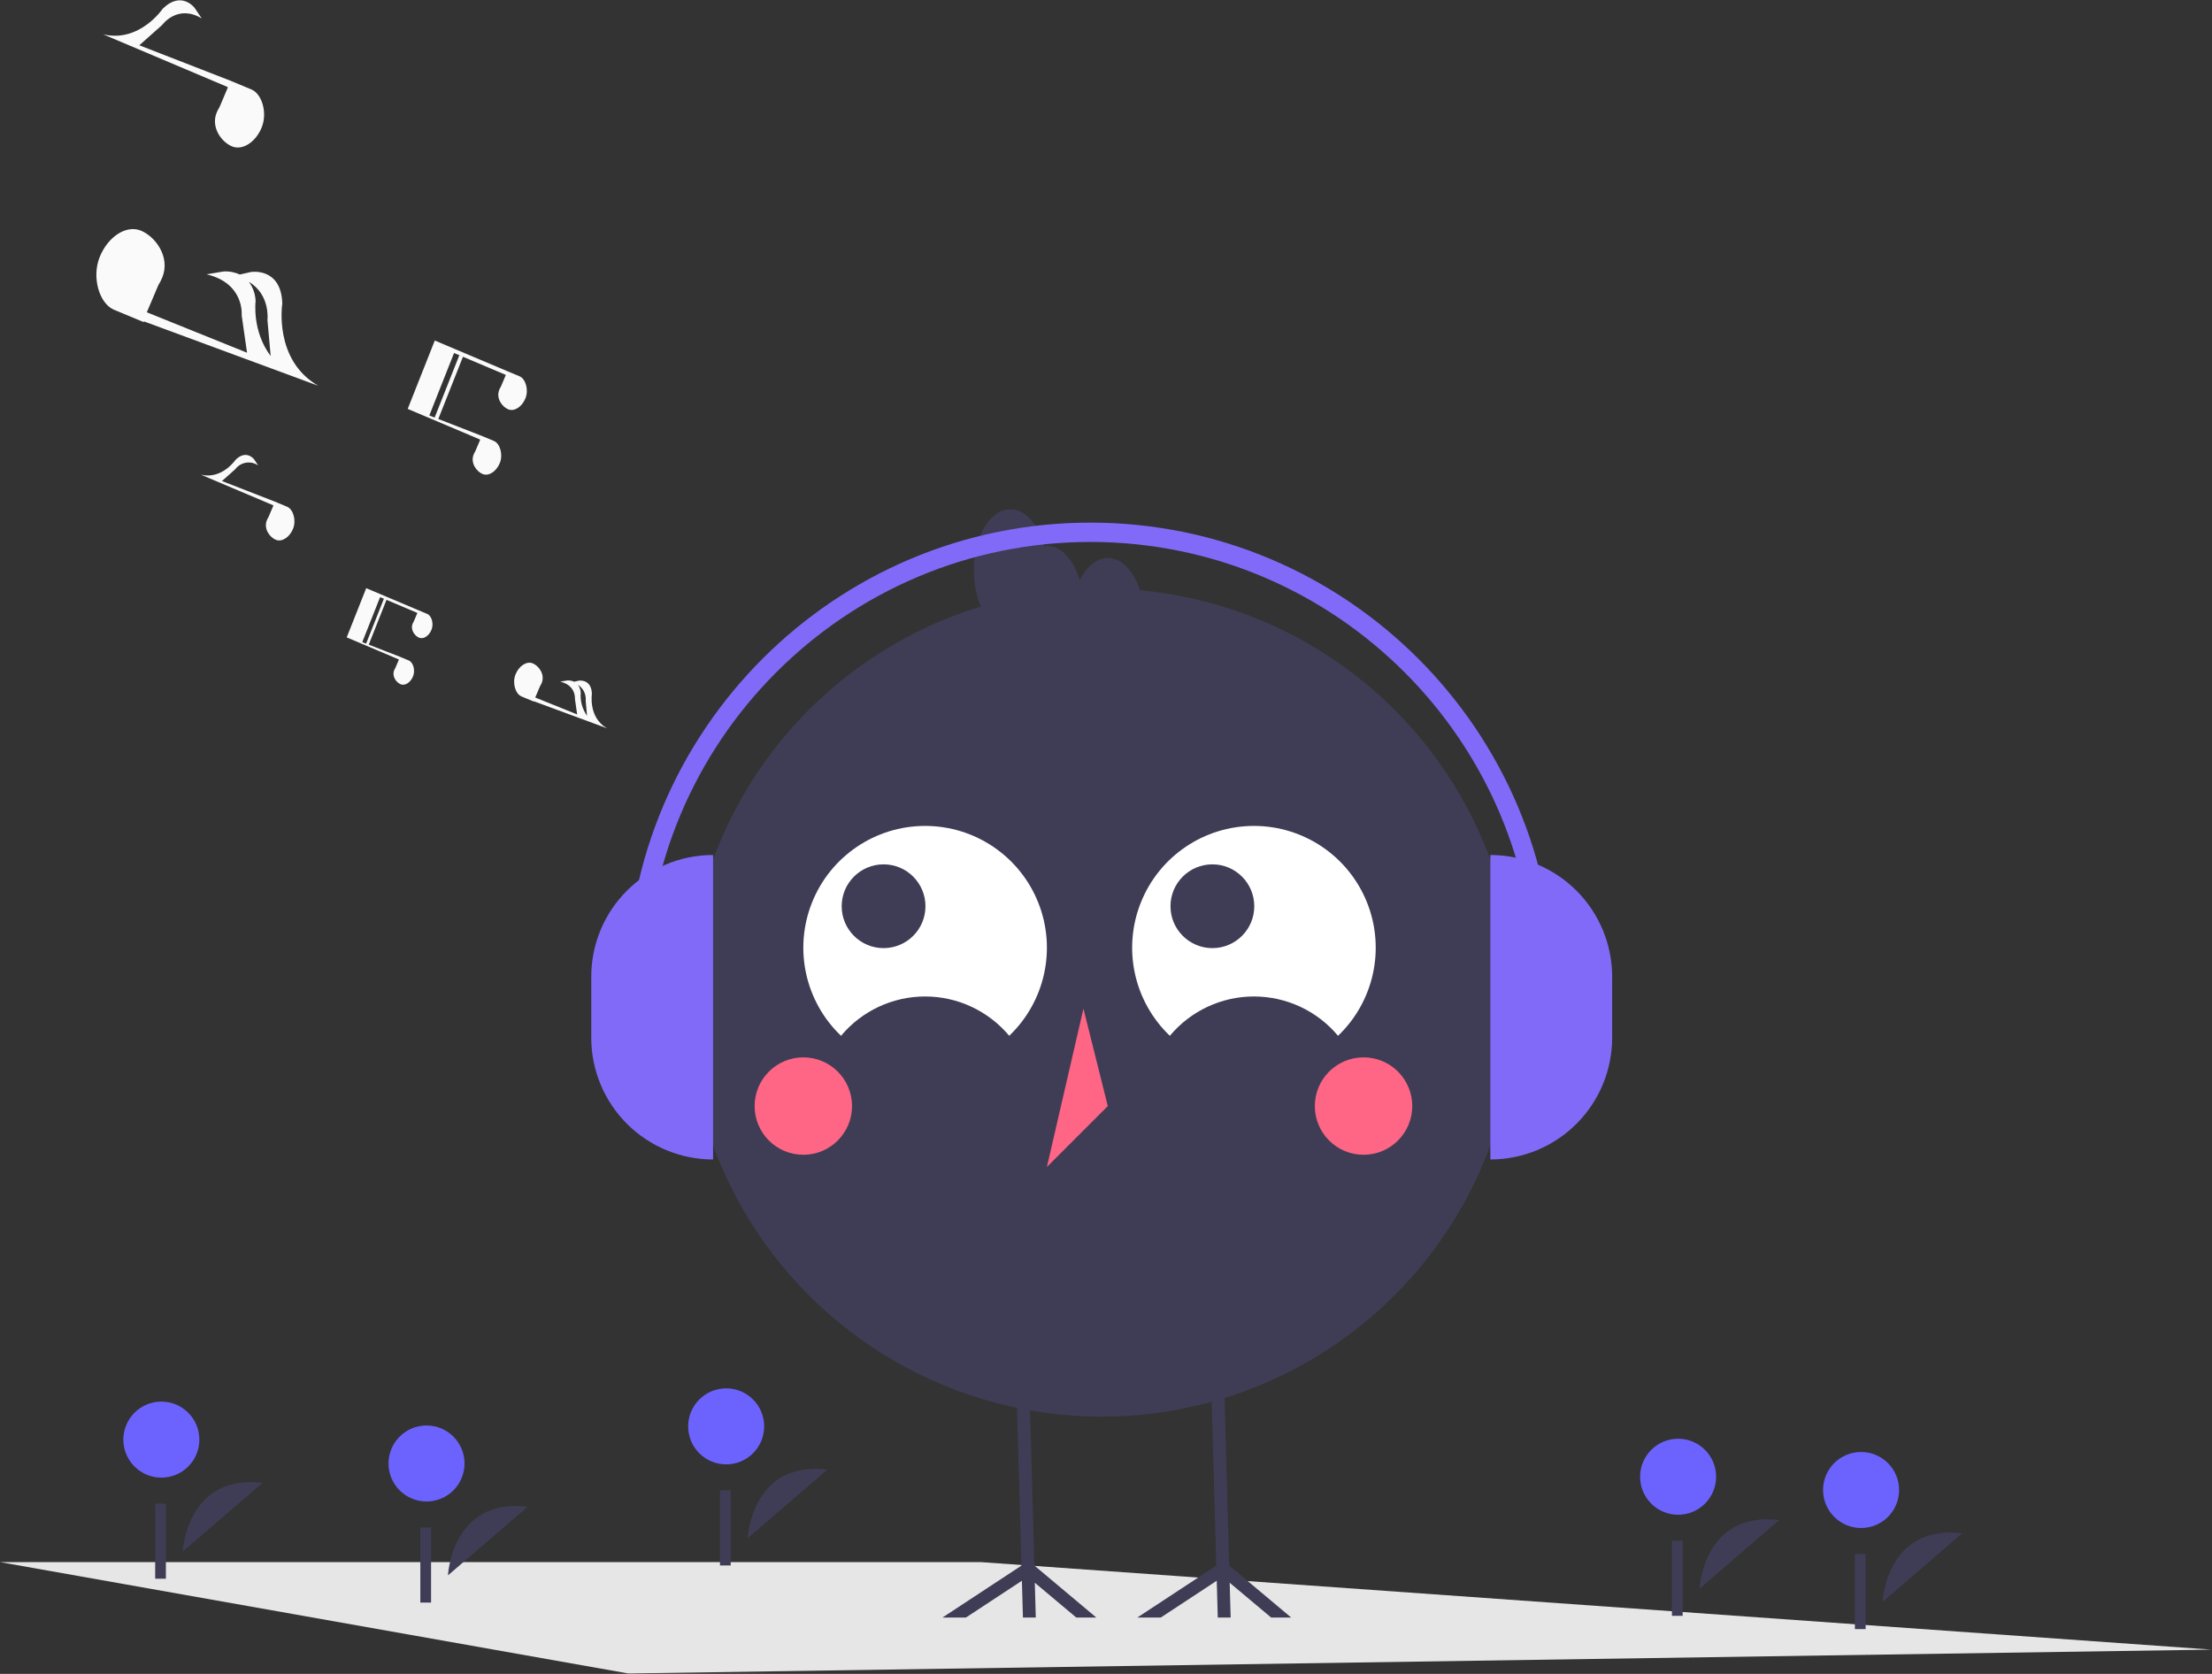 <?xml version="1.0" encoding="UTF-8"?>
<svg width="888px" height="672px" viewBox="0 0 888 672" version="1.1" xmlns="http://www.w3.org/2000/svg" xmlns:xlink="http://www.w3.org/1999/xlink">
    <rect x="0" y="0" width="888" height="672" fill="#333333" stroke="none"/>
    <title>empty_music</title>
    <g id="Page-1" stroke="none" stroke-width="1" fill="none" fill-rule="evenodd">
        <g id="empty_music" transform="translate(0, 0.128)" fill-rule="nonzero">
            <polygon id="Path" fill="#E6E6E6" points="887.772 662.122 252.263 671.703 0 626.993 393.817 626.993"></polygon>
            <path d="M179.84,632.307 C179.84,632.307 181.327,601.148 211.812,604.77" id="Path" fill="#3F3D56"></path>
            <circle id="Oval" fill="#6C63FF" cx="171.227" cy="587.398" r="15.257"></circle>
            <rect id="Rectangle" fill="#3F3D56" x="168.744" y="613.09" width="4.307" height="30.147"></rect>
            <path d="M682.287,637.629 C682.287,637.629 683.774,606.471 714.258,610.092" id="Path" fill="#3F3D56"></path>
            <circle id="Oval" fill="#6C63FF" cx="673.673" cy="592.721" r="15.257"></circle>
            <rect id="Rectangle" fill="#3F3D56" x="671.191" y="618.413" width="4.307" height="30.147"></rect>
            <path d="M755.738,642.952 C755.738,642.952 757.225,611.793 787.709,615.415" id="Path" fill="#3F3D56"></path>
            <circle id="Oval" fill="#6C63FF" cx="747.124" cy="598.043" r="15.257"></circle>
            <rect id="Rectangle" fill="#3F3D56" x="744.642" y="623.736" width="4.307" height="30.147"></rect>
            <path d="M300.129,617.404 C300.129,617.404 301.616,586.245 332.101,589.867" id="Path" fill="#3F3D56"></path>
            <circle id="Oval" fill="#6C63FF" cx="291.516" cy="572.495" r="15.257"></circle>
            <rect id="Rectangle" fill="#3F3D56" x="289.033" y="598.187" width="4.307" height="30.147"></rect>
            <path d="M73.39,622.726 C73.39,622.726 74.877,591.568 105.361,595.189" id="Path" fill="#3F3D56"></path>
            <circle id="Oval" fill="#6C63FF" cx="64.776" cy="577.818" r="15.257"></circle>
            <rect id="Rectangle" fill="#3F3D56" x="62.294" y="603.51" width="4.307" height="30.147"></rect>
            <circle id="Oval" fill="#3F3D56" cx="442.277" cy="402.354" r="166.228"></circle>
            <path d="M337.626,415.698 C345.984,405.692 358.349,399.909 371.385,399.909 C384.422,399.909 396.787,405.692 405.145,415.698 C419.598,401.9 424.2,380.697 416.769,362.15 C409.337,343.602 391.367,331.443 371.385,331.443 C351.404,331.443 333.434,343.602 326.002,362.15 C318.571,380.697 323.173,401.9 337.626,415.698 L337.626,415.698 Z" id="Path" fill="#FFFFFF"></path>
            <path d="M469.631,415.698 C477.988,405.692 490.353,399.909 503.39,399.909 C516.427,399.909 528.792,405.692 537.15,415.698 C551.602,401.9 556.205,380.697 548.773,362.15 C541.342,343.602 523.371,331.443 503.39,331.443 C483.409,331.443 465.439,343.602 458.007,362.15 C450.575,380.697 455.178,401.9 469.631,415.698 Z" id="Path" fill="#FFFFFF"></path>
            <circle id="Oval" fill="#3F3D56" cx="354.707" cy="363.686" r="16.818"></circle>
            <circle id="Oval" fill="#3F3D56" cx="486.707" cy="363.686" r="16.818"></circle>
            <circle id="Oval" fill="#FF6584" cx="322.495" cy="443.911" r="19.556"></circle>
            <circle id="Oval" fill="#FF6584" cx="547.392" cy="443.911" r="19.556"></circle>
            <polygon id="Path" fill="#FF6584" points="434.943 404.798 420.276 468.356 444.721 443.911"></polygon>
            <polygon id="Path" fill="#3F3D56" points="510.307 649.252 493.655 635.276 494.043 649.252 488.871 649.252 488.458 634.474 465.975 649.252 456.563 649.252 488.29 628.398 487.061 584.609 486.143 551.538 491.302 551.396 492.233 584.609 493.461 628.359 518.348 649.252"></polygon>
            <polygon id="Path" fill="#3F3D56" points="432.076 649.252 415.424 635.276 415.812 649.252 410.654 649.252 410.24 634.474 387.757 649.252 378.345 649.252 410.059 628.398 408.831 584.609 407.913 551.538 413.084 551.396 414.015 584.609 415.23 628.359 440.118 649.252"></polygon>
            <path d="M444.721,223.903 C440.16,223.903 436.137,227.446 433.446,232.888 C431.075,224.705 426.094,219.014 420.276,219.014 C419.881,219.053 419.488,219.119 419.102,219.211 C416.866,210.474 411.668,204.347 405.609,204.347 C397.508,204.347 390.942,215.291 390.942,228.792 C390.942,242.293 397.508,253.237 405.609,253.237 C406.004,253.198 406.397,253.132 406.783,253.04 C409.019,261.777 414.217,267.905 420.276,267.905 C424.837,267.905 428.861,264.362 431.551,258.92 C433.922,267.103 438.904,272.794 444.721,272.794 C452.822,272.794 459.389,261.849 459.389,248.348 C459.389,234.848 452.822,223.903 444.721,223.903 Z" id="Path" fill="#3F3D56"></path>
            <path d="M237.36,343.12 L237.36,343.12 C250.326,343.12 262.762,348.271 271.931,357.44 C281.099,366.609 286.25,379.044 286.25,392.011 L286.25,416.456 C286.25,443.458 264.361,465.347 237.36,465.347 L237.36,465.347 L237.36,343.12 Z" id="Path" fill="#826AF9" transform="translate(261.805, 404.234) rotate(180) translate(-261.805, -404.234) "></path>
            <path d="M598.303,343.12 L598.303,343.12 C611.27,343.12 623.706,348.271 632.874,357.44 C642.043,366.609 647.194,379.044 647.194,392.011 L647.194,416.456 C647.194,429.423 642.043,441.859 632.874,451.027 C623.706,460.196 611.27,465.347 598.303,465.347 L598.303,465.347 L598.303,343.12 L598.303,343.12 Z" id="Path" fill="#826AF9"></path>
            <path d="M623.923,395.853 L616.166,395.853 C616.166,297.475 536.13,217.439 437.752,217.439 C339.374,217.439 259.338,297.475 259.338,395.853 L251.581,395.853 C251.581,293.198 335.097,209.682 437.752,209.682 C540.407,209.682 623.923,293.198 623.923,395.853 Z" id="Path" fill="#826AF9"></path>
            <path d="M171.547,246.345 L171.549,246.342 L167.904,244.825 L152.528,238.324 L147.016,235.995 L146.593,237.062 L146.593,237.062 L139.189,255.756 L160.026,264.576 L160.136,264.675 L158.731,267.986 C158.539,268.288 158.375,268.608 158.241,268.941 C157.258,271.425 159.116,273.895 160.872,274.59 C162.628,275.286 164.849,273.837 165.833,271.353 C166.803,268.903 165.855,265.791 164.143,265.039 L164.145,265.037 L160.501,263.519 L148.034,258.672 L155.157,240.687 L154.101,240.269 L146.975,258.261 L145.434,257.662 L152.588,239.6 L152.776,239.679 L167.43,245.882 L167.539,245.981 L166.135,249.292 C165.943,249.594 165.779,249.914 165.645,250.247 C164.662,252.731 166.52,255.201 168.276,255.896 C170.032,256.592 172.253,255.143 173.237,252.659 C174.207,250.209 173.259,247.097 171.547,246.345 Z" id="Path" fill="#FAFAFA"></path>
            <path d="M243.667,292.239 C236.103,287.915 237.617,278.424 237.617,278.424 C237.426,272.259 232.333,273.132 232.333,273.132 L230.479,273.555 C229.618,273.155 228.669,272.98 227.722,273.045 L224.902,273.52 C231.324,275.028 230.796,280.4 230.796,280.4 L231.696,286.681 L214.87,279.893 L216.802,275.338 C217.069,274.918 217.297,274.474 217.482,274.011 C218.848,270.562 216.268,267.131 213.829,266.165 C211.39,265.199 208.305,267.212 206.939,270.661 C205.591,274.064 206.908,278.386 209.285,279.43 L209.283,279.434 L214.345,281.542 L214.382,281.423 L243.667,292.239 Z M235.123,281.203 L235.662,287.215 C233.757,284.542 232.862,281.28 233.137,278.009 C233.092,276.845 232.699,275.722 232.01,274.783 C234.171,276.168 235.374,278.648 235.123,281.203 L235.123,281.203 Z" id="Shape" fill="#FAFAFA"></path>
            <path d="M115.319,203.328 L115.321,203.324 L110.259,201.216 L89.105,192.993 L94.444,188.242 C96.614,185.349 100.681,184.683 103.661,186.732 L102.004,184.27 C102.004,184.27 98.889,180.146 94.529,184.509 C94.529,184.509 89.134,192.462 80.66,190.435 L109.601,202.684 L109.752,202.822 L107.802,207.42 C107.535,207.84 107.308,208.285 107.122,208.747 C105.756,212.196 108.336,215.627 110.775,216.594 C113.214,217.56 116.299,215.546 117.665,212.097 C119.013,208.695 117.696,204.372 115.319,203.328 Z" id="Path" fill="#FAFAFA"></path>
            <path d="M192.766,176.413 L190.816,181.012 C190.549,181.432 190.321,181.876 190.135,182.339 C188.769,185.788 191.349,189.219 193.788,190.185 C196.228,191.151 199.313,189.138 200.679,185.689 C202.026,182.286 200.709,177.964 198.332,176.92 L198.334,176.916 L193.273,174.808 L175.958,168.077 L185.851,143.097 L184.385,142.516 L174.488,167.505 L172.347,166.673 L182.282,141.586 L182.544,141.697 L202.897,150.312 L203.049,150.449 L201.099,155.047 C200.832,155.468 200.604,155.912 200.418,156.375 C199.052,159.824 201.632,163.255 204.072,164.221 C206.511,165.187 209.596,163.174 210.962,159.725 C212.309,156.322 210.992,152 208.616,150.956 L208.618,150.951 L203.556,148.844 L182.871,140.099 L182.871,140.099 L182.87,140.099 L182.199,139.815 L174.544,136.579 L163.674,164.027 L192.614,176.276 L192.766,176.413 Z" id="Path" fill="#FAFAFA"></path>
            <path d="M101.054,35.844 L101.057,35.837 L92.344,32.208 L55.928,18.052 L65.119,9.875 C65.119,9.875 71.233,1.392 80.985,7.276 L78.133,3.036 C78.133,3.036 72.771,-4.062 65.265,3.448 C65.265,3.448 55.978,17.139 41.391,13.649 L91.21,34.735 L91.471,34.972 L88.114,42.888 C87.655,43.612 87.263,44.377 86.943,45.172 C84.591,51.11 89.033,57.017 93.232,58.68 C97.43,60.343 102.741,56.877 105.093,50.939 C107.412,45.082 105.145,37.642 101.054,35.844 Z" id="Path" fill="#FAFAFA"></path>
            <path d="M127.794,154.757 C109.709,144.418 113.328,121.727 113.328,121.727 C112.873,106.986 100.694,109.073 100.694,109.073 L96.261,110.085 C94.202,109.129 91.935,108.71 89.671,108.866 L82.928,110 C98.281,113.608 97.02,126.451 97.02,126.451 L99.171,141.468 L58.942,125.239 L63.561,114.348 C64.199,113.343 64.743,112.281 65.188,111.175 C68.454,102.928 62.285,94.725 56.453,92.415 C50.621,90.105 43.245,94.919 39.979,103.166 C36.757,111.3 39.906,121.635 45.589,124.132 L45.584,124.142 L57.686,129.181 L57.776,128.896 L127.794,154.757 Z M107.365,128.371 L108.659,142.795 C101.063,132.712 102.616,120.733 102.616,120.733 C102.509,117.951 101.57,115.265 99.922,113.022 C108.647,118.243 107.365,128.371 107.365,128.371 L107.365,128.371 Z" id="Shape" fill="#FAFAFA"></path>
        </g>
    </g>
</svg>
